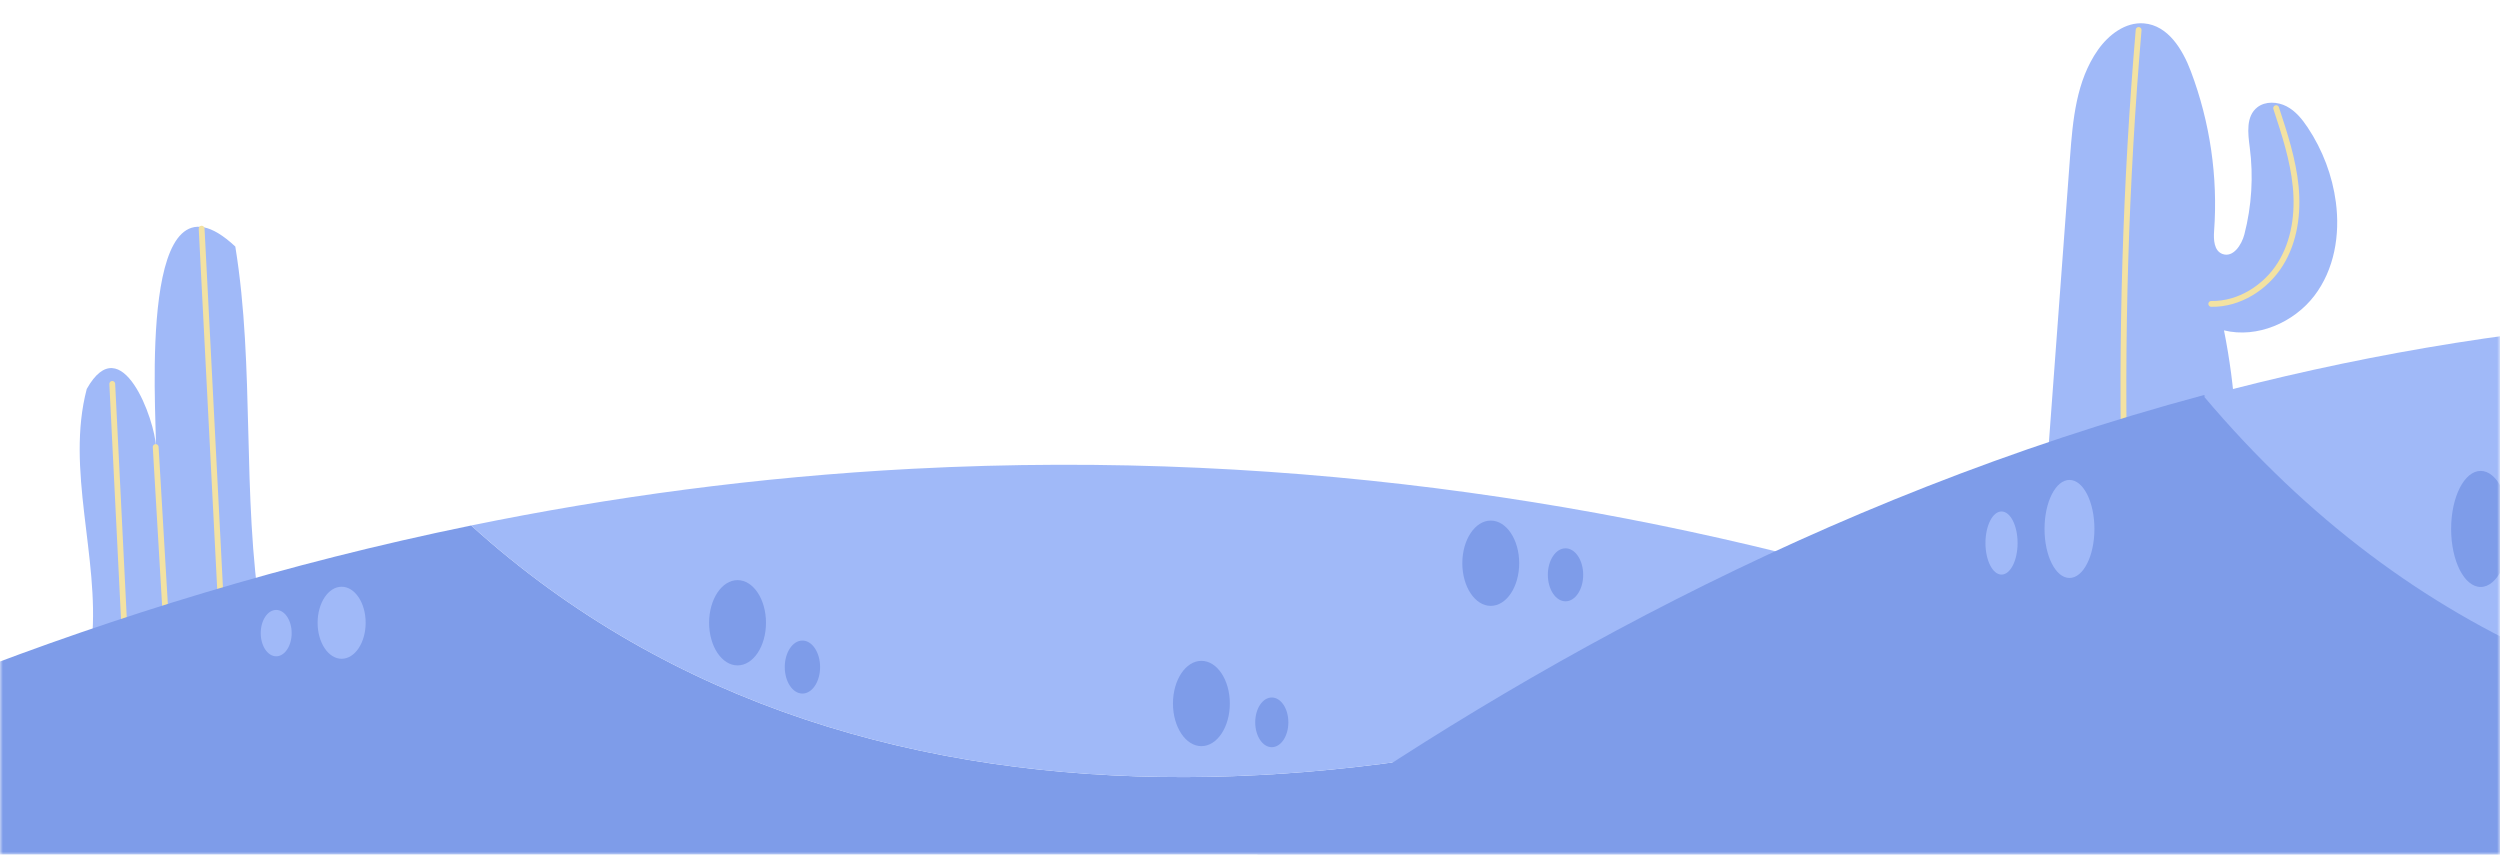 <svg width="430" height="147" viewBox="0 0 430 147" fill="none" xmlns="http://www.w3.org/2000/svg">
<mask id="mask0_312_27117" style="mask-type:alpha" maskUnits="userSpaceOnUse" x="0" y="0" width="430" height="147">
<rect width="430" height="147" fill="#D9D9D9"/>
</mask>
<g mask="url(#mask0_312_27117)">
<path d="M44.913 106.249C41.553 85.105 43.872 63.326 40.473 42.406C23.663 26.684 26.858 70.112 26.825 76.86C26.682 72.299 20.903 56.23 14.921 66.901C11.288 80.723 17.09 95.786 15.821 109.987" fill="#A0B9F8"/>
<path d="M19.309 66.031L21.436 108.927" stroke="#F3E2A2" stroke-miterlimit="10" stroke-linecap="round"/>
<path d="M34.681 39.329L38.13 106.596" stroke="#F3E2A2" stroke-miterlimit="10" stroke-linecap="round"/>
<path d="M26.777 76.888L28.43 104.949" stroke="#F3E2A2" stroke-miterlimit="10" stroke-linecap="round"/>
<path d="M443 148.597C414.984 133.364 378.749 116.421 335.667 103.177C254.81 139.108 150.006 152.797 81.043 90.385C17.052 103.495 -36.196 126.901 -76 148.597C97 148.597 270 148.597 443 148.597Z" fill="#7E9CE9"/>
<path d="M54.629 107.115C54.629 110.537 56.479 113.311 58.761 113.311C61.043 113.311 62.892 110.537 62.892 107.115C62.892 103.693 61.043 100.919 58.761 100.919C56.479 100.919 54.629 103.693 54.629 107.115Z" fill="#A0B9F8"/>
<path d="M47.506 112.884C48.975 112.884 50.166 111.098 50.166 108.896C50.166 106.693 48.975 104.907 47.506 104.907C46.037 104.907 44.846 106.693 44.846 108.896C44.846 111.098 46.037 112.884 47.506 112.884Z" fill="#A0B9F8"/>
<path d="M360.518 124.772C359.53 127.857 360.396 131.558 362.453 133.039C364.51 134.521 366.978 133.221 367.966 130.137C368.954 127.052 368.087 123.351 366.031 121.869C363.974 120.387 361.506 121.686 360.518 124.772Z" fill="#A0B9F8"/>
<path d="M351.185 120.024C350.549 122.01 351.107 124.392 352.43 125.346C353.754 126.3 355.343 125.463 355.979 123.478C356.615 121.492 356.057 119.11 354.734 118.156C353.41 117.202 351.821 118.038 351.185 120.024Z" fill="#A0B9F8"/>
<path d="M335.667 103.177C284.866 87.56 224.545 77.085 156.921 80.631C130.223 82.031 104.892 85.498 81.043 90.384C150.006 152.796 254.809 139.108 335.667 103.177Z" fill="#A0B9F8"/>
<path d="M131.749 107.115C131.749 111.166 129.559 114.45 126.858 114.45C124.156 114.45 121.967 111.165 121.967 107.115C121.967 103.063 124.157 99.78 126.858 99.78C129.559 99.78 131.749 103.063 131.749 107.115Z" fill="#7E9CE9"/>
<path d="M261.302 96.875C261.302 100.927 259.112 104.211 256.411 104.211C253.709 104.211 251.52 100.927 251.52 96.875C251.52 92.824 253.71 89.54 256.411 89.54C259.113 89.539 261.302 92.824 261.302 96.875Z" fill="#7E9CE9"/>
<path d="M211.532 121.002C211.532 125.054 209.342 128.337 206.641 128.337C203.94 128.337 201.75 125.054 201.75 121.002C201.75 116.951 203.94 113.666 206.641 113.666C209.342 113.666 211.532 116.951 211.532 121.002Z" fill="#7E9CE9"/>
<path d="M218.748 128.517C220.322 128.517 221.598 126.604 221.598 124.244C221.598 121.883 220.322 119.97 218.748 119.97C217.174 119.97 215.898 121.883 215.898 124.244C215.898 126.604 217.174 128.517 218.748 128.517Z" fill="#7E9CE9"/>
<path d="M141.057 114.735C141.057 117.252 139.696 119.293 138.018 119.293C136.339 119.293 134.979 117.252 134.979 114.735C134.979 112.218 136.339 110.177 138.018 110.177C139.696 110.177 141.057 112.218 141.057 114.735Z" fill="#7E9CE9"/>
<path d="M269.27 103.427C270.948 103.427 272.309 101.386 272.309 98.869C272.309 96.352 270.948 94.311 269.27 94.311C267.591 94.311 266.23 96.352 266.23 98.869C266.23 101.386 267.591 103.427 269.27 103.427Z" fill="#7E9CE9"/>
<path d="M352 81.62C353.349 63.423 354.696 45.225 356.045 27.028C356.519 20.63 357.106 13.904 360.85 8.578C362.652 6.013 365.545 3.755 368.766 4.021C372.915 4.365 375.409 8.51 376.821 12.249C380.133 21.016 381.505 30.448 380.825 39.745C380.715 41.239 380.808 43.147 382.27 43.686C384.097 44.359 385.563 42.127 386.034 40.312C387.294 35.429 387.608 30.328 386.955 25.34C386.639 22.912 386.28 19.996 388.267 18.449C389.645 17.377 391.732 17.475 393.292 18.289C394.853 19.106 395.977 20.507 396.931 21.939C399.505 25.81 401.17 30.227 401.769 34.777C402.507 40.374 401.532 46.358 398.037 50.909C394.541 55.459 388.25 58.23 382.525 56.825C384.482 66.6 385.136 76.611 384.461 86.543" fill="#A0B9F8"/>
<path d="M367.844 5.154C365.593 31.61 364.794 58.18 365.451 84.717" stroke="#F3E2A2" stroke-miterlimit="10" stroke-linecap="round"/>
<path d="M391.497 18.602C392.946 23.01 394.404 27.456 394.857 32.055C395.31 36.654 394.686 41.478 392.206 45.444C389.726 49.411 385.176 52.362 380.336 52.27" stroke="#F3E2A2" stroke-miterlimit="10" stroke-linecap="round"/>
<path d="M755 147.151C725.905 126.422 688.273 103.368 643.531 85.347C559.558 134.238 450.715 152.865 379.095 67.94C312.638 85.779 257.337 117.629 216 147.151C395.667 147.151 575.333 147.151 755 147.151Z" fill="#7E9CE9"/>
<path d="M351.66 90.978C351.66 95.634 353.581 99.409 355.951 99.409C358.32 99.409 360.241 95.634 360.241 90.978C360.241 86.322 358.32 82.547 355.951 82.547C353.581 82.547 351.66 86.322 351.66 90.978Z" fill="#A0B9F8"/>
<path d="M344.262 98.829C345.788 98.829 347.025 96.399 347.025 93.401C347.025 90.403 345.788 87.973 344.262 87.973C342.737 87.973 341.5 90.403 341.5 93.401C341.5 96.399 342.737 98.829 344.262 98.829Z" fill="#A0B9F8"/>
<path d="M643.53 85.62C590.772 64.369 528.125 50.116 457.896 54.941C430.168 56.847 403.862 61.564 379.094 68.212C450.714 153.137 559.556 134.511 643.53 85.62Z" fill="#A0B9F8"/>
<path d="M431.755 90.978C431.755 96.49 429.481 100.958 426.675 100.958C423.869 100.958 421.595 96.489 421.595 90.978C421.595 85.465 423.87 80.997 426.675 80.997C429.481 80.997 431.755 85.465 431.755 90.978Z" fill="#7E9CE9"/>
</g>
</svg>
